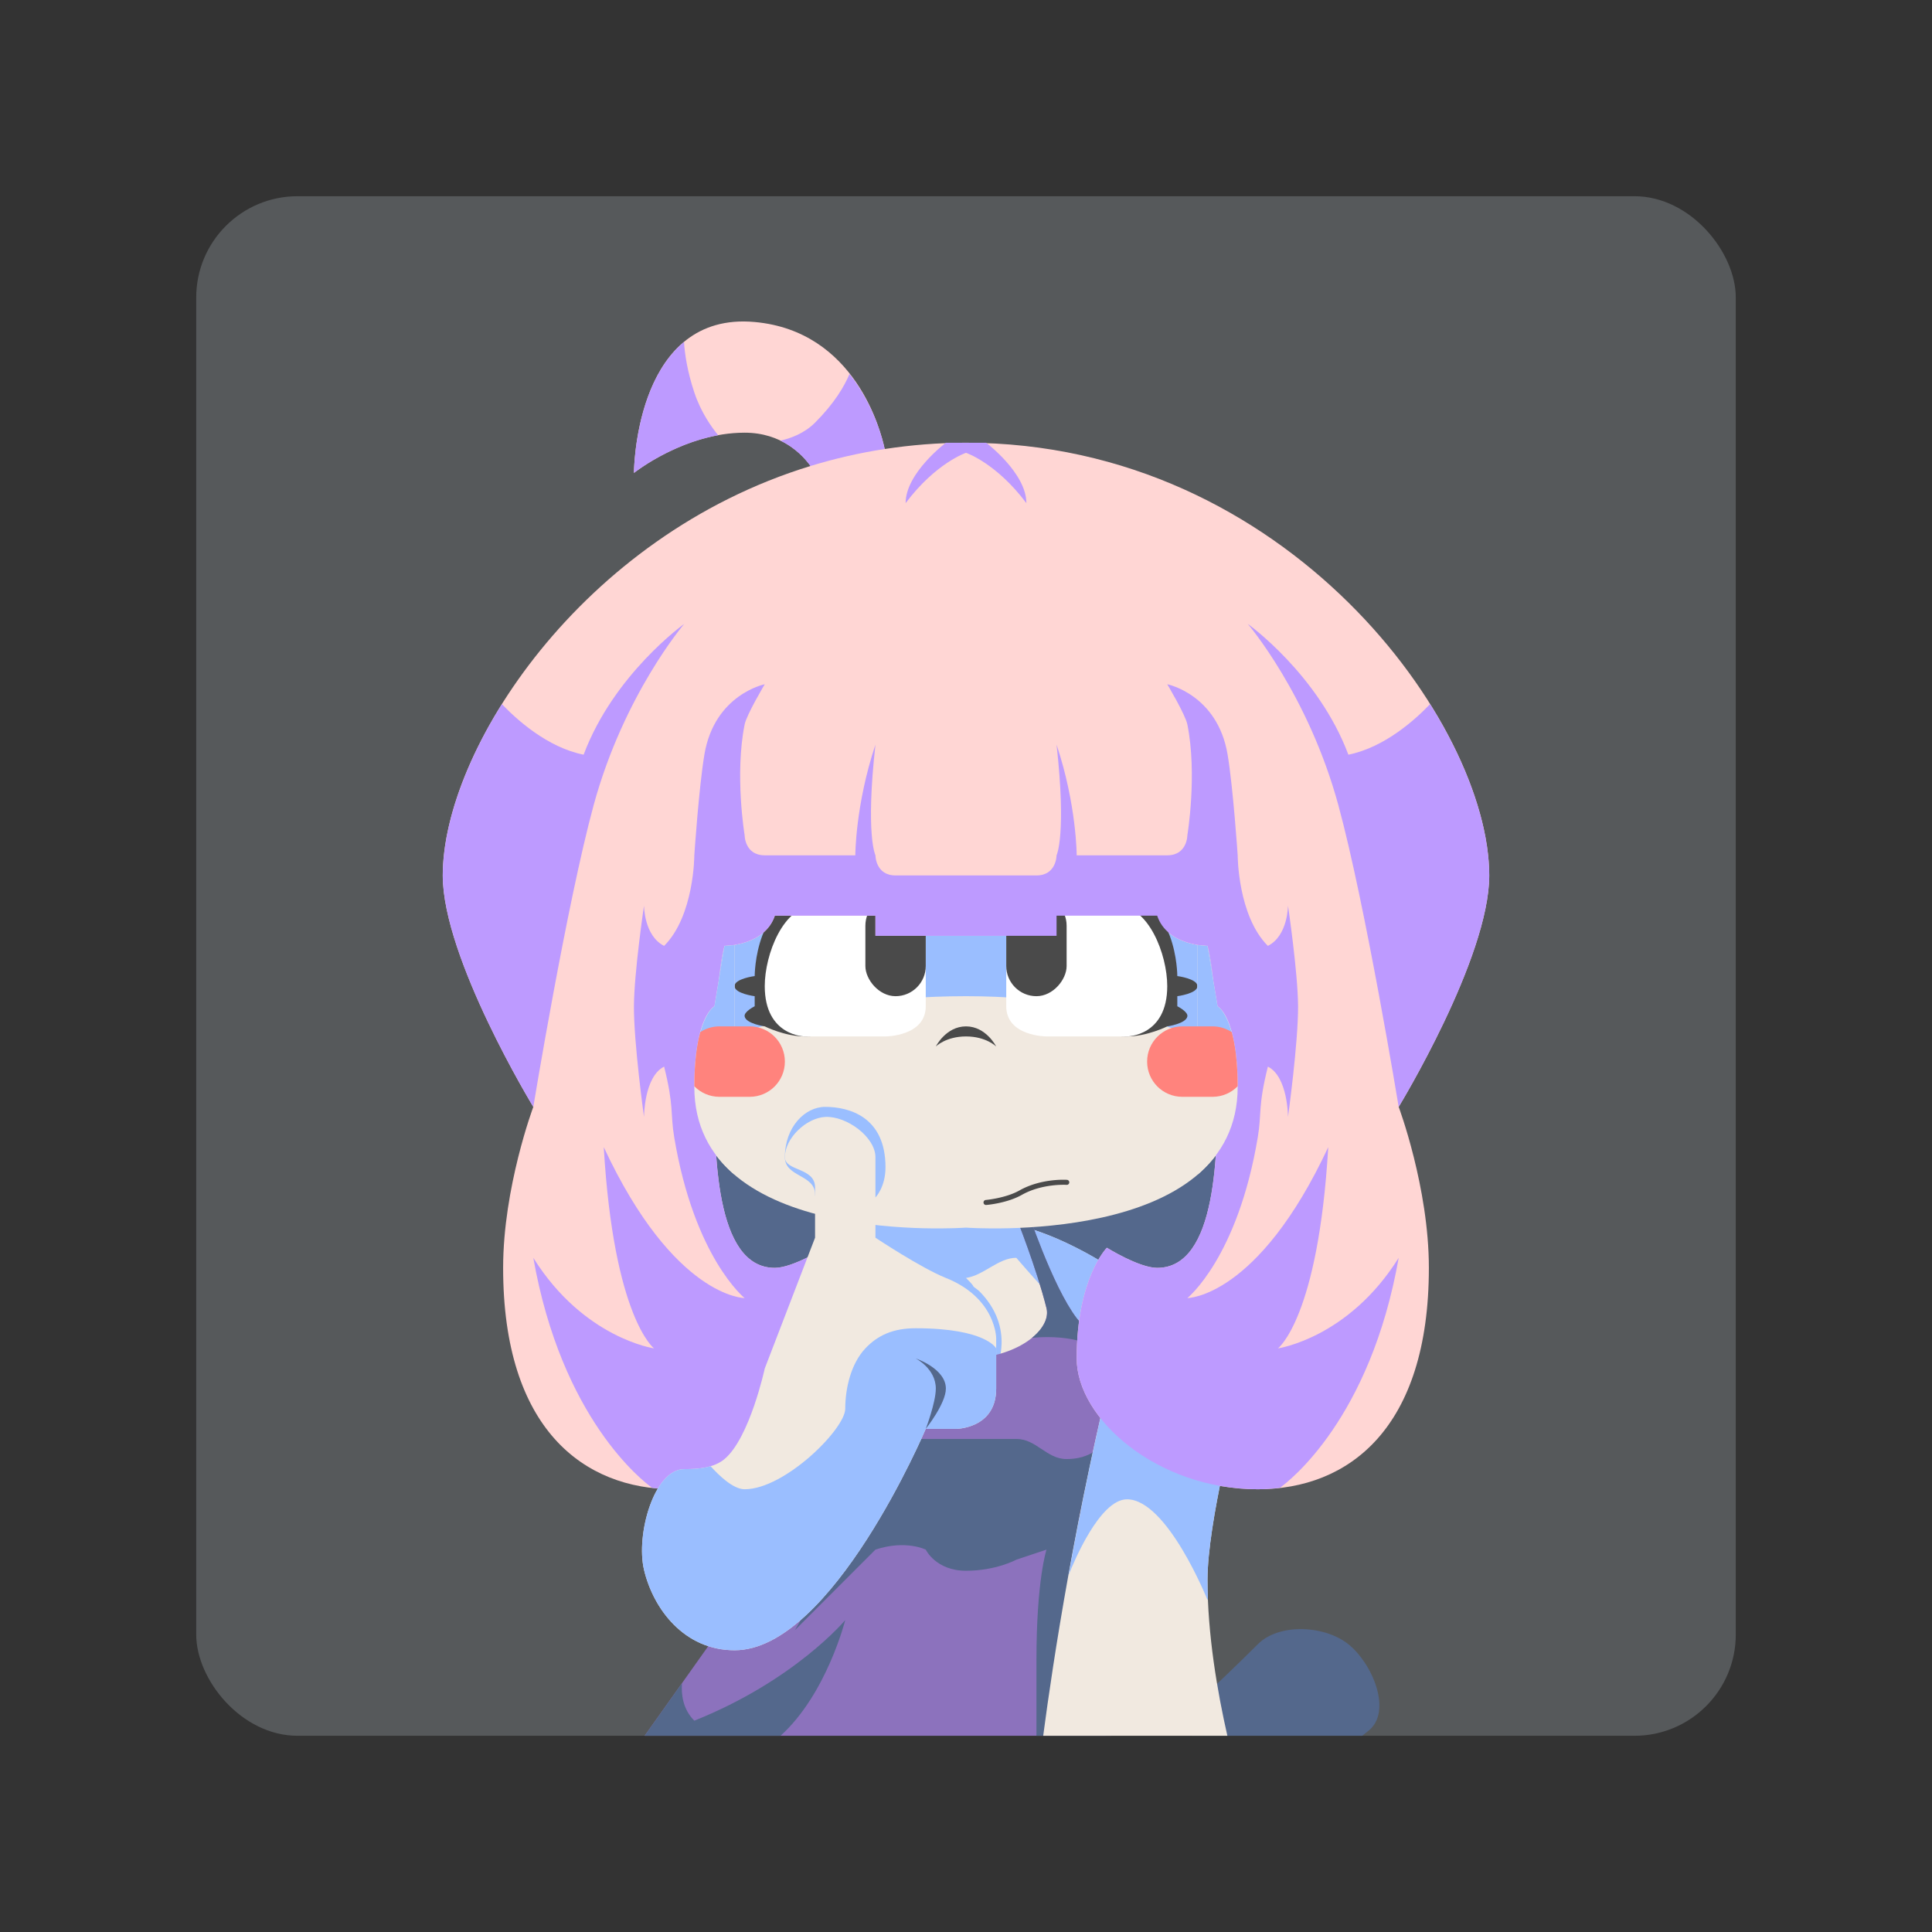 <?xml version="1.0" encoding="UTF-8" standalone="no"?>
<svg
   xmlns:dc="http://purl.org/dc/elements/1.1/"
   xmlns:cc="http://creativecommons.org/ns#"
   xmlns:rdf="http://www.w3.org/1999/02/22-rdf-syntax-ns#"
   xmlns:svg="http://www.w3.org/2000/svg"
   xmlns="http://www.w3.org/2000/svg"
   xmlns:sodipodi="http://sodipodi.sourceforge.net/DTD/sodipodi-0.dtd"
   xmlns:inkscape="http://www.inkscape.org/namespaces/inkscape"
   width="192"
   height="192"
   version="1.1"
   viewBox="0 0 192 192"
   id="svg14"
   sodipodi:docname="candiesncurses.svg"
   inkscape:version="0.92.5 (2060ec1f9f, 2020-04-08)">
  <rect x="0" y="0" width="192" height="192" fill="#333333" stroke="none"/>
  <defs
     id="defs18" />
  <sodipodi:namedview
     pagecolor="#ffffff"
     bordercolor="#666666"
     borderopacity="1"
     objecttolerance="10"
     gridtolerance="10"
     guidetolerance="10"
     inkscape:pageopacity="0"
     inkscape:pageshadow="2"
     inkscape:window-width="1280"
     inkscape:window-height="745"
     id="namedview16"
     showgrid="false"
     inkscape:snap-global="true"
     inkscape:zoom="2.4583333"
     inkscape:cx="129.5941"
     inkscape:cy="96.558548"
     inkscape:window-x="-12"
     inkscape:window-y="-2"
     inkscape:window-maximized="1"
     inkscape:current-layer="svg14">
    <inkscape:grid
       type="xygrid"
       id="grid839" />
  </sodipodi:namedview>
  <rect
     style="opacity:1;vector-effect:none;fill:#56595B;fill-opacity:1;stroke-width:4.026;paint-order:stroke fill markers"
     id="rect818"
     width="153"
     height="153"
     x="19.5"
     y="19.5"
     ry="10.066" />
  <rect
     style="opacity:1;vector-effect:none;fill:#54688c;fill-opacity:1;paint-order:stroke fill markers"
     id="rect1191"
     width="62.135"
     height="30"
     x="65"
     y="107" />
  <path
     style="fill:#f1e9e0"
     d="m 90,121 c 0,0 8.141,-0.103 12,1 7,2 14,8 14,8 l -5,8 -26,-2 1,-15 z"
     id="path1193"
     inkscape:connector-curvature="0"
     sodipodi:nodetypes="csccccc" />
  <path
     style="fill:#9abeff"
     d="M 86,121 85.828,123.586 83,125 99,136 c 0,0 2,-4 -1.706,-7.712 -1.099,-0.837 0,0 -1.294,-1.288 1.777,-0.251 3.205,-2 5,-2 6,7 9,9 9,9 l 4.893,-4.893 C 112.697,127.389 107.389,123.54 102,122 98.141,120.897 90,121 90,121 Z"
     id="path1268"
     inkscape:connector-curvature="0"
     sodipodi:nodetypes="cccccccccscc" />
  <path
     style="opacity:1;fill:#8C72BD"
     d="M 102 120 L 101 121 C 101 121 103 126 104 130 C 104.542 132.169 101 135 96 135 C 90.452 135 86 121 86 121 L 85 143 L 64.064 172.5 L 110.422 172.5 C 109.234 169.334 106.396 160.639 107.199 151 C 107.546 146.838 113 147 113 140 C 113 133 108.578 133.07 107 131 C 104.558 127.797 102 120 102 120 z "
     id="path1166" />
  <path
     style="fill:#54688C"
     d="M 102 120 L 101 121 C 101 121 103 126 104 130 C 104.239 130.956 103.682 132.039 102.559 132.953 C 103.919 132.817 109.248 132.497 111 136 C 111.745 137.491 111.527 139.419 111 141 C 110 144 108.134 145 106 145 C 104 145 103 143 101 143 L 90 143 L 79 162 L 87 154 C 90 153 92 154 92 154 C 92 154 93 156.1 96 156.1 C 99 156.1 101 155 101 155 L 104 154 C 104 154 103 157 103 165 L 103 172.5 L 109.885 172.5 C 108.801 167.945 106.726 156.68 107.199 151 C 107.546 146.838 113 147 113 140 C 113 133 108.578 133.07 107 131 C 104.558 127.797 102 120 102 120 z M 84 161 C 84 161 79 167 69 171 C 67.827 169.827 67.694 168.323 67.777 167.27 L 64.064 172.5 L 77.568 172.5 C 82.146 168.373 84 161 84 161 z "
     id="path1170" />
  <path
     style="opacity:1;fill:#F1E9E0"
     d="M 72 89 L 71 100 C 71 100 69 101 69 108 C 69 124 96 122 96 122 C 96 122 123 124 123 108 C 123 101 121 100 121 100 L 120 89 L 96 89 L 72 89 z "
     id="path843" />
  <path
     style="fill:#9ABEFF"
     d="M 77 91 C 76 94 72 94 72 94 L 71.545 94 L 71 100 C 71 100 69.656 100.736 69.178 104.891 C 70.078 104.321 78.927 99 96 99 C 112.183 99 121.914 104.378 122.822 104.9 C 122.345 100.737 121 100 121 100 L 120.455 94 L 120 94 C 120 94 116 94 115 91 L 105 91 L 105 93 L 96 93 L 87 93 L 87 91 L 77 91 z "
     id="path1266" />
  <path
     style="opacity:1;fill:#4A4A4A"
     d="m 80,103 c -2,0 -4,-1 -4,-1 0,0 -1.881,-0.264 -2,-1 -0.076,-0.465 1,-1 1,-1 v -1 c 0,0 -2,-0.255 -2,-1 0,-0.745 2,-1 2,-1 0,0 0,-8 6,-8 10,0 11,4 11,4 0,0 -1,10 -12,10 z"
     id="path1004"
     inkscape:connector-curvature="0"
     sodipodi:nodetypes="scsccscccs" />
  <path
     style="opacity:1;fill:#ffffff"
     d="m 80,103 c 0,0 -4,0 -4,-5 0,-3.145 1.855,-8 5,-8 11,0 11,3 11,3 v 7 c 0,3 -4,3 -4,3 z"
     id="path1006"
     inkscape:connector-curvature="0"
     sodipodi:nodetypes="csscscc" />
  <rect
     style="opacity:1;vector-effect:none;fill:#4A4A4A;fill-opacity:1;paint-order:stroke fill markers"
     id="rect1008"
     width="6"
     height="10"
     x="86"
     y="89"
     ry="3" />
  <path
     style="opacity:1;fill:#FFD6D4"
     d="M 73.914 31.947 C 63.046 31.903 63 47 63 47 C 63 47 68 43 74 43 C 77.683 43 79.727 45.163 80.555 46.307 C 57.702 53.293 44 74.589 44 87 C 44 95.233 53 110 53 110 C 53 110 50 118 50 126 C 50 142 58 148 67 148 C 77 148 85 141 85 135 C 85 127 82 124 82 124 C 82 124 78.795 126 77 126 C 71 126 71 114.325 71 108 C 71 97 72 94 72 94 C 72 94 76 94 77 91 L 87 91 L 87 93 L 96 93 L 105 93 L 105 91 L 115 91 C 116 94 120 94 120 94 C 120 94 121 97 121 108 C 121 114.325 121 126 115 126 C 113.205 126 110 124 110 124 C 110 124 107 127 107 135 C 107 141 115 148 125 148 C 134 148 142 142 142 126 C 142 118 139 110 139 110 C 139 110 148 95.233 148 87 C 148 72 128 44 96 44 C 93.213 44 90.522 44.225 87.922 44.623 C 87.538 42.81 84.999 32.909 75 32 C 74.627 31.966 74.265 31.949 73.914 31.947 z "
     id="path847" />
  <path
     style="fill:#54688c"
     d="M 129.418 161.9 C 127.726 161.87 126.061 162.34 125 163.4 C 121 167.4 117 171 117 171 L 118.5 172.5 L 135.375 172.5 L 136 172 C 138.4 170.08 136.397 165.323 134 163.4 C 132.83 162.462 131.11 161.931 129.418 161.9 z "
     id="path1131" />
  <path
     style="opacity:1;fill:#4A4A4A"
     d="m 112,103 c 2,0 4,-1 4,-1 0,0 1.881,-0.264 2,-1 0.075,-0.465 -1,-1 -1,-1 v -1 c 0,0 2,-0.255 2,-1 0,-0.745 -2,-1 -2,-1 0,0 0,-8 -6,-8 -10,0 -11,4 -11,4 0,0 1,10 12,10 z"
     id="path1004-9"
     inkscape:connector-curvature="0"
     sodipodi:nodetypes="scsccscccs" />
  <path
     style="opacity:1;fill:#ffffff"
     d="m 112,103 c 0,0 4,0 4,-5 0,-3.145 -1.855,-8 -5,-8 -11,0 -11,3 -11,3 v 7 c 0,3 4,3 4,3 z"
     id="path1006-2"
     inkscape:connector-curvature="0"
     sodipodi:nodetypes="csscscc" />
  <path
     style="fill:#f1e9e0"
     d="M 112.664 133.684 C 112.062 133.656 111.5 133.75 111 134 C 106.866 150.534 104.662 164.994 103.672 172.5 L 121.975 172.5 C 120.984 168.14 120 162.451 120 157 C 120.007 151.246 123 140 123 140 C 123 140 116.875 133.875 112.664 133.684 z "
     id="path1129" />
  <path
     style="fill:#9abeff"
     d="M 110.744 135.053 C 108.815 142.883 107.337 150.184 106.191 156.539 C 106.671 155.323 109.277 149 112 149 C 116 149 120 159 120 159 L 120.041 158.889 C 120.016 158.257 120 157.627 120 157 C 120.007 151.246 123 140 123 140 C 123 140 122.159 139.181 120.949 138.158 L 110.744 135.053 z "
     id="path1133" />
  <rect
     style="opacity:1;vector-effect:none;fill:#4A4A4A;fill-opacity:1;paint-order:stroke fill markers"
     id="rect1008-2"
     width="6"
     height="10"
     x="-106"
     y="89"
     ry="3"
     transform="scale(-1,1)" />
  <path
     style="opacity:1;fill:#BD9AFF"
     d="M 94 44 C 94 44 90 47 90 50 C 93 46 96 45 96 45 C 96 45 99 46 102 50 C 102 47 98 44 98 44 L 96 44 L 94 44 z M 68 62 C 68 62 61 67 58 75 C 54.381 74.276 51.311 71.475 49.877 69.973 C 46.052 76.084 44 82.206 44 87 C 44 95.233 53 110 53 110 C 53 110 56.317 89.839 59 80 C 62 69 68 62 68 62 z M 124 62 C 124 62 130 69 133 80 C 135.683 89.839 139 110 139 110 C 139 110 148 95.233 148 87 C 148 82.206 145.948 76.084 142.123 69.973 C 140.689 71.475 137.619 74.276 134 75 C 131 67 124 62 124 62 z M 76 68 C 76 68 71 69 70 75 C 69.449 78.304 69 85 69 85 C 69 85 69 91 66 94 C 64 93 64 90 64 90 C 64 90 63.015 96.65 63 100 C 62.983 103.682 64 111 64 111 C 64 111 64 107 66 106 C 67 110 66.601 110.606 67 113 C 69 125 74 129 74 129 C 74 129 67 129 60 114 C 61 131 65 134 65 134 C 65 134 58 133 53 125 C 55.821 140.986 63.853 147.171 64.812 147.861 C 65.534 147.944 66.261 148 67 148 C 77 148 85 141 85 135 C 85 127 82 124 82 124 C 82 124 78.795 126 77 126 C 71 126 71 114.325 71 108 C 71 97 72 94 72 94 C 72 94 76 94 77 91 L 87 91 L 87 93 L 96 93 L 105 93 L 105 91 L 115 91 C 116 94 120 94 120 94 C 120 94 121 97 121 108 C 121 114.325 121 126 115 126 C 113.205 126 110 124 110 124 C 110 124 107 127 107 135 C 107 141 115 148 125 148 C 125.739 148 126.466 147.944 127.188 147.861 C 128.147 147.171 136.179 140.986 139 125 C 134 133 127 134 127 134 C 127 134 131 131 132 114 C 125 129 118 129 118 129 C 118 129 123 125 125 113 C 125.399 110.606 125 110 126 106 C 128 107 128 111 128 111 C 128 111 129.017 103.682 129 100 C 128.985 96.65 128 90 128 90 C 128 90 128 93 126 94 C 123 91 123 85 123 85 C 123 85 122.551 78.304 122 75 C 121 69 116 68 116 68 C 116 68 117.804 71.019 118 72 C 119 77 118 83 118 83 C 118 83 118 85 116 85 L 107 85 C 107 85 107 80 105 74 C 106 83 105 85 105 85 C 105 85 105 87 103 87 L 96 87 L 89 87 C 87 87 87 85 87 85 C 87 85 86 83 87 74 C 85 80 85 85 85 85 L 76 85 C 74 85 74 83 74 83 C 74 83 73 77 74 72 C 74.196 71.019 76 68 76 68 z "
     id="path851" />
  <path
     style="opacity:1;fill:#F1E9E0"
     d="M 73 93.924 C 72.687 93.968 72.36 94 72 94 L 71 100 C 71 100 69 101 69 108 C 69 111.88 70.595 114.694 73 116.742 L 73 93.924 z "
     id="path843-9" />
  <path
     style="color:#000000;font-style:normal;font-variant:normal;font-weight:normal;font-stretch:normal;font-size:medium;line-height:normal;font-family:sans-serif;font-variant-ligatures:normal;font-variant-position:normal;font-variant-caps:normal;font-variant-numeric:normal;font-variant-alternates:normal;font-feature-settings:normal;text-indent:0;text-align:start;text-decoration:none;text-decoration-line:none;text-decoration-style:solid;text-decoration-color:#000000;letter-spacing:normal;word-spacing:normal;text-transform:none;writing-mode:lr-tb;direction:ltr;text-orientation:mixed;dominant-baseline:auto;baseline-shift:baseline;text-anchor:start;white-space:normal;shape-padding:0;clip-rule:nonzero;display:inline;overflow:visible;visibility:visible;opacity:1;isolation:auto;mix-blend-mode:normal;color-interpolation:sRGB;color-interpolation-filters:linearRGB;solid-color:#000000;solid-opacity:1;vector-effect:none;fill:#4A4A4A;fill-opacity:1;fill-rule:nonzero;stroke:none;stroke-width:0.5;stroke-linecap:round;stroke-linejoin:round;stroke-miterlimit:4;stroke-dasharray:none;stroke-dashoffset:0;stroke-opacity:1;color-rendering:auto;image-rendering:auto;shape-rendering:auto;text-rendering:auto;enable-background:accumulate"
     d="m 106.018,117.25 c 0,0 -2.519,-0.179 -4.709,1.057 -1.364,0.77 -3.328,0.943 -3.328,0.943 a 0.25,0.25 0 1 0 0.039,0.498 c 0,0 2.024,-0.153 3.535,-1.006 2.028,-1.144 4.428,-0.994 4.428,-0.994 a 0.25,0.25 0 1 0 0.035,-0.498 z"
     id="path996"
     inkscape:connector-curvature="0" />
  <path
     style="fill:#4A4A4A"
     d="m 93,104 c 0,0 1,-2 3,-2 2,0 3,2 3,2 0,0 -1,-1 -3,-1 -2,0 -3,1 -3,1 z"
     id="path998"
     inkscape:connector-curvature="0"
     sodipodi:nodetypes="cscsc" />
  <path
     style="fill:#bd9aff"
     d="M 67.975 33.98 C 63.031 38.089 63 47 63 47 C 63 47 66.609 44.125 71.369 43.254 C 70.699 42.428 69.655 40.965 69 39 C 68.306 36.917 68.053 35.197 67.975 33.98 z M 84.426 37.16 C 83.907 38.399 82.922 40.078 81 42 C 79.929 43.071 78.583 43.56 77.553 43.791 C 79.11 44.542 80.038 45.614 80.539 46.312 C 82.904 45.589 85.362 45.014 87.918 44.623 C 87.731 43.732 86.903 40.319 84.426 37.16 z "
     id="path1010" />
  <path
     inkscape:connector-curvature="0"
     style="opacity:1;fill:#F1E9E0"
     d="M 119,93.924 C 119.313,93.968 119.64,94 120,94 l 1,6 c 0,0 2,1 2,8 0,3.88 -1.595,6.694 -4,8.742 z"
     id="path843-9-8" />
  <path
     style="fill:#9ABEFF"
     d="M 73 93.924 C 72.894 93.939 72.772 93.938 72.662 93.949 C 72.261 93.998 72 94 72 94 L 71 100 C 71 100 69.663 100.736 69.182 104.865 C 69.181 104.874 69.179 104.882 69.178 104.891 C 69.487 104.695 70.805 103.926 73 103.018 L 73 93.924 z M 119 93.924 L 119 103.133 C 121.16 104.002 122.521 104.727 122.822 104.9 C 122.345 100.737 121 100 121 100 L 120 94 C 120 94 119.739 93.998 119.338 93.949 C 119.228 93.938 119.106 93.939 119 93.924 z "
     id="path1266-9" />
  <path
     style="opacity:1;vector-effect:none;fill:#FF837D;fill-opacity:1;paint-order:stroke fill markers"
     d="M 71.5 102 C 70.794 102 70.142 102.212 69.594 102.568 C 69.265 103.758 69.006 105.465 69.002 107.951 C 69.636 108.598 70.518 109 71.5 109 L 74.5 109 C 76.439 109 78 107.439 78 105.5 C 78 103.561 76.439 102 74.5 102 L 71.5 102 z "
     id="rect1084" />
  <path
     style="fill:#9abeff"
     d="m 78,115 c 0,-3 2,-5 4,-5 2.404,0 6,1 6,6 0,2 -1,3 -1,3 0,0 -6,1.728 -6,-0.3 0,-2 -3,-1.7 -3,-3.7 z"
     id="path1443"
     inkscape:connector-curvature="0"
     sodipodi:nodetypes="ssscss" />
  <path
     style="fill:#F1E9E0"
     d="m 68,146 c -3,0 -4.825,6.506 -4,10 0.922,3.906 4,8 9,8 9.69,0 19,-22 19,-22 h 3 c 0,0 4,0 4,-4 0,-1.667 0,-5 0,-5 0,0 0,-4 -5,-6 -2.495,-0.998 -7,-4 -7,-4 v -8 c 0,-2 -2.869,-4.118 -5,-4 -1.883,0.104 -4,2.114 -4,4 0,1.414 3,1 3,3 v 5 l -5,13 c 0,0 -1.486,6.888 -4,9 -1.052,0.884 -2.626,1 -4,1 z"
     id="path1168"
     inkscape:connector-curvature="0"
     sodipodi:nodetypes="sssccscscssssccss" />
  <path
     inkscape:connector-curvature="0"
     style="opacity:1;vector-effect:none;fill:#FF837D;fill-opacity:1;paint-order:stroke fill markers"
     d="m 120.5,102 c 0.706,0 1.358,0.212 1.906,0.568 0.329,1.189 0.588,2.896 0.592,5.383 C 122.364,108.598 121.482,109 120.5,109 h -3 c -1.939,0 -3.5,-1.561 -3.5,-3.5 0,-1.939 1.561,-3.5 3.5,-3.5 z"
     id="rect1084-9" />
  <path
     style="fill:#9ABEFF"
     d="m 91,132 c -2.236,0 -3.769,0.694 -5,2 -1.446,1.534 -2,4 -2,6 0,2 -6,8 -10,8 -1.153,0 -2.583,-1.406 -3.381,-2.291 C 69.784,145.955 68.854,146 68,146 c -3,0 -4.825,6.506 -4,10 0.922,3.906 4,8 9,8 9.69,0 19,-22 19,-22 v 0 h 3 c 0,0 4,0 4,-4 v -4 c 0,0 -1,-2 -8,-2 z"
     id="path1286"
     inkscape:connector-curvature="0"
     sodipodi:nodetypes="scsscssscccscs" />
  <path
     style="fill:#54688c"
     d="m 92,142 c 0,0 2,-2.509 2,-4 0,-2 -3,-3 -3,-3 0,0 2,1 2,3 0,1.374 -1,4 -1,4 z"
     id="path1320"
     inkscape:connector-curvature="0"
     sodipodi:nodetypes="cscsc" />
</svg>
